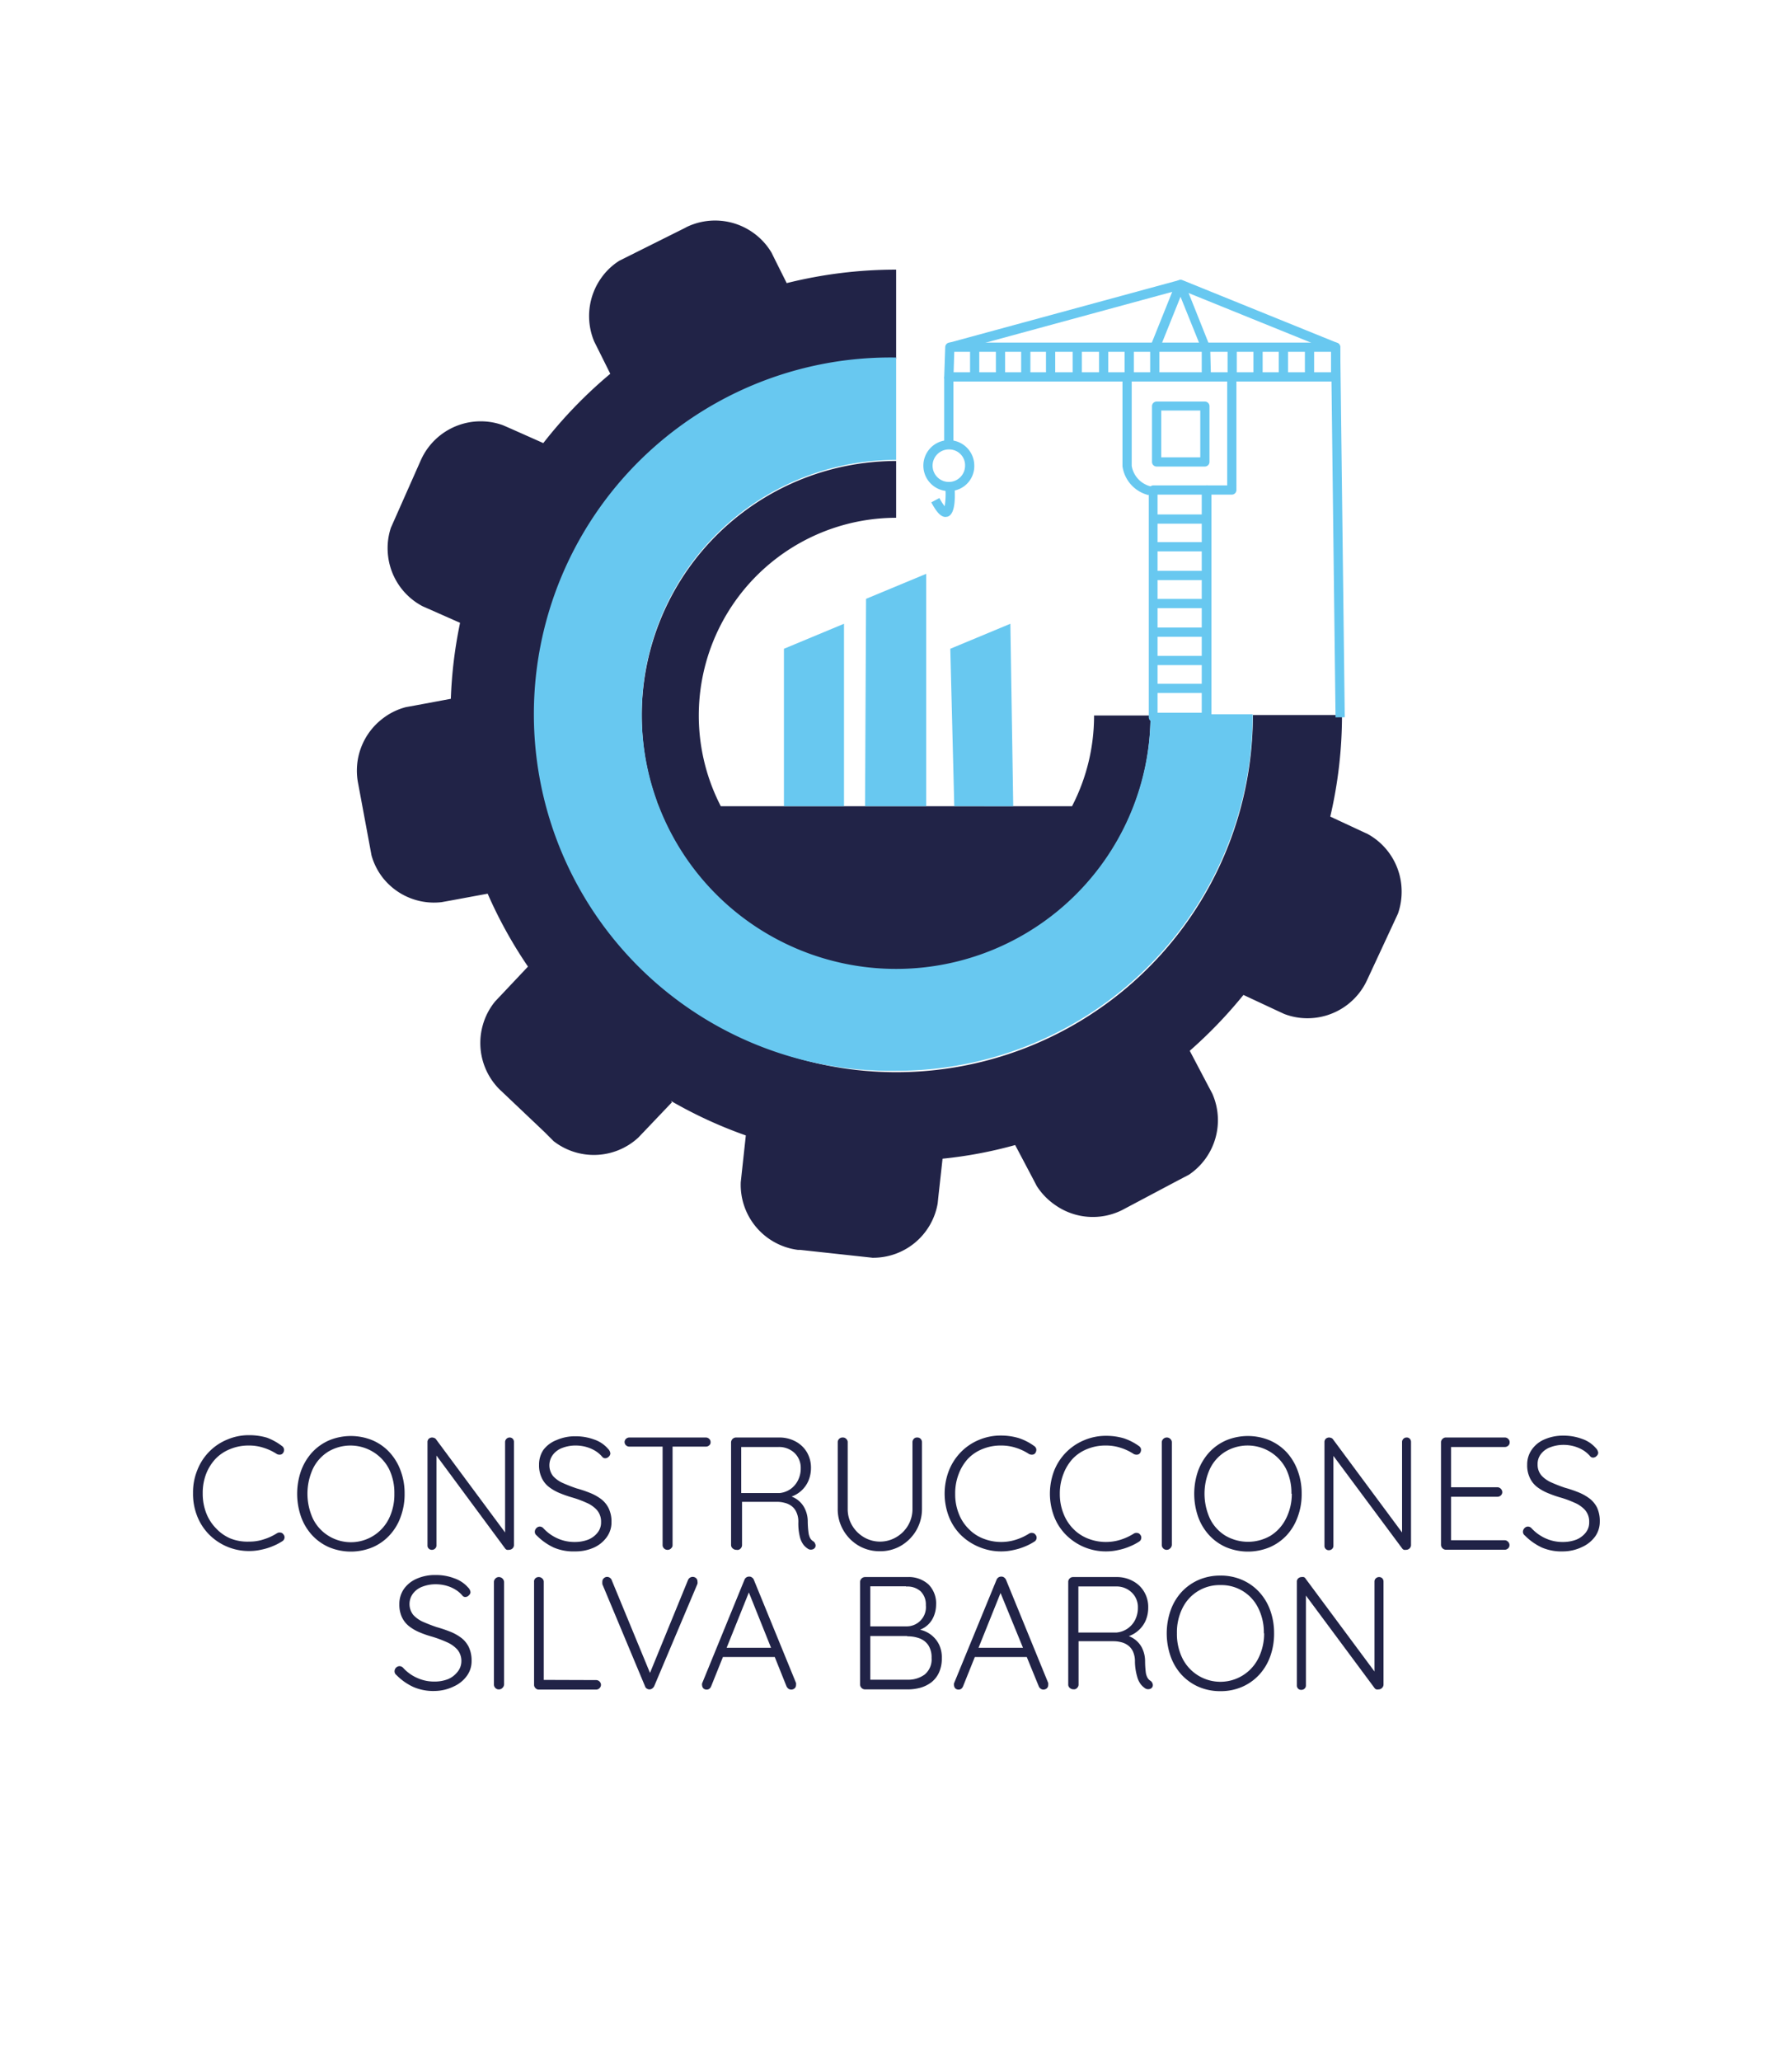 <svg xmlns="http://www.w3.org/2000/svg" viewBox="0 0 194.21 223.29"><defs><style>.cls-1{fill:#212347;}.cls-2{fill:#1d1d1b;}.cls-3{fill:#68c8f0;}.cls-4{fill:none;}</style></defs><g id="Capa_2" data-name="Capa 2"><g id="LogoVertical"><path class="cls-1" d="M124.69,77.51A27.57,27.57,0,1,1,97.12,49.94v6.15a21.42,21.42,0,0,0-19,31.25h38.06a21.28,21.28,0,0,0,2.39-9.83Z"/><path class="cls-1" d="M72.71,119.26A48.23,48.23,0,0,0,80.83,123l-.45,4.14-.1.93a7.11,7.11,0,0,0,6.21,7.33l.25,0,6.44.7,1.38.15a7.09,7.09,0,0,0,7.06-5.88l.1-.95.43-3.9a46.73,46.73,0,0,0,7.87-1.48l1.88,3.56,0,0,.46.88a7.2,7.2,0,0,0,2,2.06,7.09,7.09,0,0,0,7.28.53l.15-.08,5.81-3.08,1.26-.66h0a7.12,7.12,0,0,0,2.52-8.79l-.44-.83-2-3.8a49.7,49.7,0,0,0,5.82-6.05l3.49,1.63.93.43a7,7,0,0,0,2.78.46,7.11,7.11,0,0,0,6.18-4.09l2.79-6v0l.58-1.25a7.25,7.25,0,0,0,.39-2.61,7.1,7.1,0,0,0-3.67-6l-.86-.4-3.2-1.49a48.23,48.23,0,0,0,1.27-11h-9.66A38.64,38.64,0,1,1,97.12,38.87V29.21a48.77,48.77,0,0,0-11.86,1.46l-1.21-2.42-.43-.87a7,7,0,0,0-1.9-2.1,7.11,7.11,0,0,0-7.32-.68l-.14.08-5.81,2.9-1.32.66A6.86,6.86,0,0,0,65.24,30a7.13,7.13,0,0,0-.84,7l.44.88,1.3,2.61A49.39,49.39,0,0,0,58.88,48l-3.44-1.53-.94-.41a7.1,7.1,0,0,0-8.84,3.68l-.06.13-2.66,6-.58,1.31a7,7,0,0,0-.34,2.6,7.08,7.08,0,0,0,3.79,5.9l.82.36,3.23,1.43a48.47,48.47,0,0,0-1,8.23L45,76.42h0l-1,.18a6.93,6.93,0,0,0-2.54,1.25,7.09,7.09,0,0,0-2.65,7L40,91.24l.26,1.41A7,7,0,0,0,41.42,95a7.07,7.07,0,0,0,6.43,2.73h0l1-.18,4-.74a48.51,48.51,0,0,0,4.37,7.9l-2.83,3h0l-.72.76a7,7,0,0,0-1.32,2.49,7.1,7.1,0,0,0,1.89,7.15l.1.09L59,122.62l1,1a7.11,7.11,0,0,0,9.17-.38l.65-.68,3-3.15"/><rect class="cls-2" x="71.1" y="86.84" width="0.26" height="1"/><polygon class="cls-3" points="84.96 87.33 84.96 70.28 91.47 67.57 91.47 87.33 84.96 87.33"/><polygon class="cls-3" points="93.75 87.33 93.86 64.87 100.38 62.16 100.38 87.33 93.75 87.33"/><polygon class="cls-3" points="103.42 87.33 102.99 70.28 109.5 67.57 109.81 87.34 103.42 87.33"/><path class="cls-3" d="M97.12,116a38.64,38.64,0,1,1,0-77.27V49.82a27.57,27.57,0,1,0,27.57,27.56h11.07A38.64,38.64,0,0,1,97.12,116Z"/><path class="cls-1" d="M30.54,156.63a.53.53,0,0,1,.24.35.57.57,0,0,1-.11.43.42.42,0,0,1-.31.17.63.63,0,0,1-.36-.07,5.77,5.77,0,0,0-1.42-.67,5,5,0,0,0-1.62-.25,5.17,5.17,0,0,0-2,.38A4.51,4.51,0,0,0,23.39,158a5.1,5.1,0,0,0-1.05,1.66,5.74,5.74,0,0,0-.37,2.11,5.86,5.86,0,0,0,.38,2.14,4.85,4.85,0,0,0,1.07,1.66A4.57,4.57,0,0,0,25,166.67,5,5,0,0,0,27,167a5,5,0,0,0,1.6-.25,5.93,5.93,0,0,0,1.42-.66.54.54,0,0,1,.37-.07.42.42,0,0,1,.32.19.47.47,0,0,1,.12.41.5.5,0,0,1-.24.34,6.06,6.06,0,0,1-1,.52,6.49,6.49,0,0,1-1.25.39,5.94,5.94,0,0,1-1.32.15,6.07,6.07,0,0,1-4.3-1.73,5.91,5.91,0,0,1-1.33-2,6.54,6.54,0,0,1-.47-2.55,6.36,6.36,0,0,1,.47-2.5,5.88,5.88,0,0,1,1.3-2,5.8,5.8,0,0,1,1.95-1.3,5.91,5.91,0,0,1,2.38-.47,6.78,6.78,0,0,1,1.91.27A6.26,6.26,0,0,1,30.54,156.63Z"/><path class="cls-1" d="M43.85,161.81a7,7,0,0,1-.43,2.51,5.71,5.71,0,0,1-1.21,2,5.39,5.39,0,0,1-1.85,1.3,6.16,6.16,0,0,1-4.67,0,5.49,5.49,0,0,1-1.85-1.3,5.86,5.86,0,0,1-1.21-2,7.57,7.57,0,0,1,0-5,6.07,6.07,0,0,1,1.21-2,5.49,5.49,0,0,1,1.85-1.3,6.16,6.16,0,0,1,4.67,0,5.39,5.39,0,0,1,1.85,1.3,5.9,5.9,0,0,1,1.21,2A7,7,0,0,1,43.85,161.81Zm-1.11,0a5.86,5.86,0,0,0-.6-2.72,4.71,4.71,0,0,0-6.56-1.84,4.49,4.49,0,0,0-1.66,1.84,6.47,6.47,0,0,0,0,5.44,4.53,4.53,0,0,0,1.66,1.83,4.6,4.6,0,0,0,6.56-1.83A5.92,5.92,0,0,0,42.74,161.81Z"/><path class="cls-1" d="M55.21,155.72a.47.47,0,0,1,.36.14.49.49,0,0,1,.13.35v11.12a.51.51,0,0,1-.16.41.55.55,0,0,1-.38.15.93.93,0,0,1-.22,0,.4.4,0,0,1-.19-.14L47,157.27l.3-.16v10.31a.45.45,0,0,1-.14.33.48.48,0,0,1-.35.14.45.45,0,0,1-.35-.14.44.44,0,0,1-.13-.33V156.24a.5.5,0,0,1,.15-.39.58.58,0,0,1,.35-.13.74.74,0,0,1,.23.05.38.38,0,0,1,.19.14l7.66,10.33-.17.31V156.21a.5.5,0,0,1,.48-.49Z"/><path class="cls-1" d="M62.32,168.06a5.42,5.42,0,0,1-2.29-.41,6.39,6.39,0,0,1-1.86-1.31.5.5,0,0,1-.15-.17.49.49,0,0,1-.06-.25.57.57,0,0,1,.17-.38.51.51,0,0,1,.37-.17.53.53,0,0,1,.38.17,4.58,4.58,0,0,0,1.54,1.11,4.42,4.42,0,0,0,1.85.39,4.08,4.08,0,0,0,1.49-.26,2.51,2.51,0,0,0,1-.75,1.74,1.74,0,0,0,.38-1.13,1.92,1.92,0,0,0-.43-1.3,3.21,3.21,0,0,0-1.15-.81,11.13,11.13,0,0,0-1.58-.58,13.59,13.59,0,0,1-1.36-.48,5.08,5.08,0,0,1-1.14-.66,2.62,2.62,0,0,1-.78-1,3.08,3.08,0,0,1-.28-1.39,2.84,2.84,0,0,1,.48-1.63A3.25,3.25,0,0,1,60.32,156a4.93,4.93,0,0,1,2.07-.41,5.77,5.77,0,0,1,2,.35,3.4,3.4,0,0,1,1.5,1,.83.83,0,0,1,.26.51.5.5,0,0,1-.17.34.54.54,0,0,1-.39.18.4.4,0,0,1-.29-.12,3.23,3.23,0,0,0-.75-.66,3.94,3.94,0,0,0-1-.44,4.24,4.24,0,0,0-1.14-.16,4,4,0,0,0-1.47.26,2.26,2.26,0,0,0-1,.72,1.9,1.9,0,0,0,0,2.33,3.14,3.14,0,0,0,1.1.77c.45.2.93.39,1.44.56a14.09,14.09,0,0,1,1.43.48,5.27,5.27,0,0,1,1.22.67,2.82,2.82,0,0,1,.83,1,3.34,3.34,0,0,1,.31,1.53,2.7,2.7,0,0,1-.51,1.6,3.46,3.46,0,0,1-1.38,1.13A4.85,4.85,0,0,1,62.32,168.06Z"/><path class="cls-1" d="M68.21,156.71a.5.5,0,0,1-.36-.14.47.47,0,0,1-.16-.36.48.48,0,0,1,.16-.35.54.54,0,0,1,.36-.14h8.28a.52.52,0,0,1,.36.14.47.47,0,0,1,.16.37.41.41,0,0,1-.16.35.52.52,0,0,1-.36.13Zm4.14,11.18a.5.5,0,0,1-.39-.16.49.49,0,0,1-.15-.36V156.3h1.08v11.07a.46.46,0,0,1-.16.36A.49.49,0,0,1,72.35,167.89Z"/><path class="cls-1" d="M79.82,167.89a.57.57,0,0,1-.42-.16.48.48,0,0,1-.17-.36V156.24a.55.55,0,0,1,.52-.52h4.7a3.68,3.68,0,0,1,1.77.43,3.15,3.15,0,0,1,1.23,1.17,3.3,3.3,0,0,1,.44,1.69,3.62,3.62,0,0,1-.28,1.41,3.16,3.16,0,0,1-.78,1.08,3.21,3.21,0,0,1-1.13.65l-.61-.19a2.62,2.62,0,0,1,2.09,1.38,3.15,3.15,0,0,1,.36,1.49,9.65,9.65,0,0,0,.08,1.16,1.84,1.84,0,0,0,.18.63,1,1,0,0,0,.31.33.51.51,0,0,1,.24.3.42.42,0,0,1,0,.36.48.48,0,0,1-.2.2.66.66,0,0,1-.27.06.55.55,0,0,1-.28-.07,2.09,2.09,0,0,1-.5-.43,2.35,2.35,0,0,1-.41-.87,6,6,0,0,1-.17-1.6,2.41,2.41,0,0,0-.22-1.11,1.69,1.69,0,0,0-.55-.67,2.1,2.1,0,0,0-.75-.33,3.07,3.07,0,0,0-.77-.1h-4l.19-.24v4.92a.52.52,0,0,1-.14.36A.46.46,0,0,1,79.82,167.89Zm.32-6.15H84.5a2.55,2.55,0,0,0,1.11-.39,2.52,2.52,0,0,0,.84-.93,2.82,2.82,0,0,0,.33-1.38,2.21,2.21,0,0,0-.67-1.64,2.43,2.43,0,0,0-1.75-.65H80.21l.12-.25V162Z"/><path class="cls-1" d="M99.39,155.72a.51.51,0,0,1,.39.15.53.53,0,0,1,.14.37v7.2a4.6,4.6,0,0,1-.61,2.33,4.66,4.66,0,0,1-1.64,1.66,4.38,4.38,0,0,1-2.31.61,4.44,4.44,0,0,1-2.32-.61,4.58,4.58,0,0,1-1.64-1.66,4.5,4.5,0,0,1-.61-2.33v-7.2a.5.5,0,0,1,.15-.37.54.54,0,0,1,.41-.15.49.49,0,0,1,.36.15.47.47,0,0,1,.16.37v7.2a3.47,3.47,0,0,0,.48,1.81,3.59,3.59,0,0,0,1.27,1.27,3.45,3.45,0,0,0,3.51,0,3.54,3.54,0,0,0,1.28-1.27,3.47,3.47,0,0,0,.48-1.81v-7.2a.53.53,0,0,1,.14-.37A.46.46,0,0,1,99.39,155.72Z"/><path class="cls-1" d="M112.06,156.63a.54.54,0,0,1,.25.35.62.62,0,0,1-.11.43.42.42,0,0,1-.31.17.68.68,0,0,1-.37-.07,5.7,5.7,0,0,0-1.41-.67,5.11,5.11,0,0,0-1.63-.25,5.16,5.16,0,0,0-2,.38,4.42,4.42,0,0,0-1.59,1.07,5.1,5.1,0,0,0-1,1.66,5.74,5.74,0,0,0-.37,2.11,5.66,5.66,0,0,0,.38,2.14,4.7,4.7,0,0,0,1.07,1.66,4.4,4.4,0,0,0,1.59,1.06,5.29,5.29,0,0,0,3.55.12,6.12,6.12,0,0,0,1.42-.66.53.53,0,0,1,.37-.07.43.43,0,0,1,.32.19.49.49,0,0,1-.12.75,6.06,6.06,0,0,1-1,.52,6.59,6.59,0,0,1-1.26.39,5.94,5.94,0,0,1-1.32.15,6.1,6.1,0,0,1-2.34-.45,6.17,6.17,0,0,1-2-1.28,5.76,5.76,0,0,1-1.33-2,6.95,6.95,0,0,1,0-5.05,6.06,6.06,0,0,1,1.31-2,5.86,5.86,0,0,1,1.94-1.3,6,6,0,0,1,2.38-.47,6.73,6.73,0,0,1,1.91.27A6,6,0,0,1,112.06,156.63Z"/><path class="cls-1" d="M123.41,156.63a.54.54,0,0,1,.25.35.62.62,0,0,1-.11.43.42.42,0,0,1-.31.17.68.68,0,0,1-.37-.07,5.7,5.7,0,0,0-1.41-.67,5.11,5.11,0,0,0-1.63-.25,5.16,5.16,0,0,0-2,.38,4.42,4.42,0,0,0-1.59,1.07,5.1,5.1,0,0,0-1,1.66,5.74,5.74,0,0,0-.38,2.11,5.66,5.66,0,0,0,.39,2.14,4.82,4.82,0,0,0,1.06,1.66,4.52,4.52,0,0,0,1.6,1.06,5.29,5.29,0,0,0,3.55.12,6.12,6.12,0,0,0,1.42-.66.53.53,0,0,1,.37-.07.43.43,0,0,1,.32.19.46.46,0,0,1,.11.41.48.48,0,0,1-.23.34,5.81,5.81,0,0,1-1,.52,6.28,6.28,0,0,1-1.25.39,5.94,5.94,0,0,1-1.32.15,6.1,6.1,0,0,1-2.34-.45,6.17,6.17,0,0,1-1.95-1.28,5.76,5.76,0,0,1-1.33-2,6.95,6.95,0,0,1,0-5.05,5.93,5.93,0,0,1,3.25-3.27,6,6,0,0,1,2.38-.47,6.73,6.73,0,0,1,1.91.27A6.12,6.12,0,0,1,123.41,156.63Z"/><path class="cls-1" d="M127,167.35a.55.55,0,0,1-.18.38.53.53,0,0,1-.76,0,.52.52,0,0,1-.15-.38V156.26a.49.49,0,0,1,.16-.38.54.54,0,0,1,.77,0,.49.49,0,0,1,.16.38Z"/><path class="cls-1" d="M141.07,161.81a7,7,0,0,1-.43,2.51,5.84,5.84,0,0,1-1.2,2,5.53,5.53,0,0,1-1.86,1.3,6.16,6.16,0,0,1-4.67,0,5.49,5.49,0,0,1-1.85-1.3,5.86,5.86,0,0,1-1.21-2,7.57,7.57,0,0,1,0-5,6.07,6.07,0,0,1,1.21-2,5.49,5.49,0,0,1,1.85-1.3,6.16,6.16,0,0,1,4.67,0,5.53,5.53,0,0,1,1.86,1.3,6,6,0,0,1,1.2,2A7,7,0,0,1,141.07,161.81Zm-1.11,0a5.86,5.86,0,0,0-.6-2.72,4.69,4.69,0,0,0-6.55-1.84,4.45,4.45,0,0,0-1.67,1.84,6.47,6.47,0,0,0,0,5.44,4.48,4.48,0,0,0,1.67,1.83,4.86,4.86,0,0,0,4.89,0,4.6,4.6,0,0,0,1.66-1.83A5.92,5.92,0,0,0,140,161.81Z"/><path class="cls-1" d="M152.44,155.72a.45.45,0,0,1,.35.14.49.49,0,0,1,.13.35v11.12a.51.51,0,0,1-.16.41.55.55,0,0,1-.38.15.93.93,0,0,1-.22,0,.4.4,0,0,1-.19-.14l-7.76-10.44.3-.16v10.31a.45.45,0,0,1-.14.33.48.48,0,0,1-.35.14.45.45,0,0,1-.35-.14.44.44,0,0,1-.13-.33V156.24a.5.5,0,0,1,.15-.39.58.58,0,0,1,.35-.13.68.68,0,0,1,.23.05.38.38,0,0,1,.19.14l7.66,10.33-.17.31V156.21a.47.47,0,0,1,.15-.35A.48.48,0,0,1,152.44,155.72Z"/><path class="cls-1" d="M156.71,155.72h6.38a.49.49,0,0,1,.36.15.47.47,0,0,1,.16.37.44.44,0,0,1-.16.37.52.52,0,0,1-.36.14h-6l.17-.3v4.89l-.19-.23h5.22a.55.55,0,0,1,.52.52.47.47,0,0,1-.16.37.52.52,0,0,1-.36.14h-5.18l.15-.18v5l-.08-.11h5.89a.5.5,0,0,1,.36.16.48.48,0,0,1,.16.36.44.44,0,0,1-.16.37.52.52,0,0,1-.36.14h-6.38a.55.55,0,0,1-.52-.52V156.24a.48.48,0,0,1,.16-.36A.5.5,0,0,1,156.71,155.72Z"/><path class="cls-1" d="M169.42,168.06a5.44,5.44,0,0,1-2.3-.41,6.39,6.39,0,0,1-1.86-1.31.5.5,0,0,1-.15-.17.49.49,0,0,1-.06-.25.57.57,0,0,1,.17-.38.51.51,0,0,1,.37-.17.53.53,0,0,1,.38.17,4.68,4.68,0,0,0,1.54,1.11,4.42,4.42,0,0,0,1.85.39,4.08,4.08,0,0,0,1.49-.26,2.51,2.51,0,0,0,1-.75,1.74,1.74,0,0,0,.38-1.13,1.92,1.92,0,0,0-.43-1.3,3.21,3.21,0,0,0-1.15-.81,11.13,11.13,0,0,0-1.58-.58,12.58,12.58,0,0,1-1.35-.48,5.15,5.15,0,0,1-1.15-.66,2.62,2.62,0,0,1-.78-1,3.08,3.08,0,0,1-.28-1.39,2.78,2.78,0,0,1,.49-1.63,3.16,3.16,0,0,1,1.38-1.12,5,5,0,0,1,2.07-.41,5.73,5.73,0,0,1,2,.35,3.4,3.4,0,0,1,1.5,1,.83.83,0,0,1,.26.51.5.5,0,0,1-.17.34.54.54,0,0,1-.38.18.41.41,0,0,1-.3-.12,3.23,3.23,0,0,0-.75-.66,3.94,3.94,0,0,0-1-.44,4.24,4.24,0,0,0-1.14-.16,4,4,0,0,0-1.46.26,2.24,2.24,0,0,0-1,.72,1.75,1.75,0,0,0-.37,1.13,1.8,1.8,0,0,0,.41,1.2,3.23,3.23,0,0,0,1.1.77c.45.2.93.39,1.44.56a14.09,14.09,0,0,1,1.43.48,5.27,5.27,0,0,1,1.22.67,2.85,2.85,0,0,1,.84,1,3.48,3.48,0,0,1,.3,1.53,2.76,2.76,0,0,1-.5,1.6,3.56,3.56,0,0,1-1.39,1.13A4.84,4.84,0,0,1,169.42,168.06Z"/><path class="cls-1" d="M47.12,183.18a5.42,5.42,0,0,1-2.29-.42,6.17,6.17,0,0,1-1.86-1.3.5.5,0,0,1-.15-.17.49.49,0,0,1-.06-.25.56.56,0,0,1,.54-.55.55.55,0,0,1,.38.17,4.49,4.49,0,0,0,1.54,1.11,4.42,4.42,0,0,0,1.85.39,4,4,0,0,0,1.48-.26,2.54,2.54,0,0,0,1-.75A1.81,1.81,0,0,0,50,180a1.91,1.91,0,0,0-.43-1.3,3.3,3.3,0,0,0-1.15-.81,13.08,13.08,0,0,0-1.58-.59,10.86,10.86,0,0,1-1.36-.47,4.87,4.87,0,0,1-1.14-.66,2.75,2.75,0,0,1-.79-1,3.22,3.22,0,0,1-.27-1.39,2.84,2.84,0,0,1,.48-1.63,3.28,3.28,0,0,1,1.38-1.12,4.86,4.86,0,0,1,2.08-.41,5.49,5.49,0,0,1,2,.35,3.49,3.49,0,0,1,1.51,1,.83.83,0,0,1,.26.51.48.48,0,0,1-.18.34.51.51,0,0,1-.38.18.38.38,0,0,1-.29-.12,3,3,0,0,0-.75-.66,3.75,3.75,0,0,0-1-.44,4.36,4.36,0,0,0-1.14-.16,4,4,0,0,0-1.47.26,2.26,2.26,0,0,0-1,.72,1.9,1.9,0,0,0,0,2.33,3.19,3.19,0,0,0,1.09.77c.46.2.94.39,1.45.56a15,15,0,0,1,1.43.48,5.1,5.1,0,0,1,1.22.67,2.82,2.82,0,0,1,.83,1,3.44,3.44,0,0,1,.31,1.53,2.7,2.7,0,0,1-.51,1.6,3.53,3.53,0,0,1-1.38,1.13A4.88,4.88,0,0,1,47.12,183.18Z"/><path class="cls-1" d="M54.63,182.47a.55.55,0,0,1-.18.38.52.52,0,0,1-.38.16.5.5,0,0,1-.39-.16.52.52,0,0,1-.15-.38V171.38a.53.53,0,0,1,.16-.38.52.52,0,0,1,.4-.16.57.57,0,0,1,.54.54Z"/><path class="cls-1" d="M64.6,182a.51.51,0,0,1,.37.15.5.5,0,0,1,.16.36.51.51,0,0,1-.16.37.51.51,0,0,1-.37.15H58.4a.47.47,0,0,1-.37-.16.49.49,0,0,1-.15-.36V171.36A.46.46,0,0,1,58,171a.5.5,0,0,1,.39-.16.52.52,0,0,1,.38.16.46.46,0,0,1,.16.36v10.92l-.33-.3Z"/><path class="cls-1" d="M75.05,170.82a.56.56,0,0,1,.39.14.47.47,0,0,1,.15.35.85.85,0,0,1,0,.26L70.9,182.66a.66.66,0,0,1-.23.26.51.51,0,0,1-.28.09.52.52,0,0,1-.29-.09.41.41,0,0,1-.19-.24l-4.63-11.07,0-.12a.78.78,0,0,1,0-.16.48.48,0,0,1,.17-.37.53.53,0,0,1,.33-.14.55.55,0,0,1,.53.39L70.6,181.6h-.31l4.27-10.43A.55.55,0,0,1,75.05,170.82Z"/><path class="cls-1" d="M81.29,172.18l-4.22,10.5a.65.65,0,0,1-.19.26.49.49,0,0,1-.28.09.5.5,0,0,1-.37-.13.55.55,0,0,1-.14-.33.56.56,0,0,1,0-.21l4.59-11.22a.53.53,0,0,1,.52-.35.44.44,0,0,1,.3.1.5.5,0,0,1,.2.25l4.57,11.17a.52.52,0,0,1,0,.21.46.46,0,0,1-.16.38.57.57,0,0,1-.36.13.55.55,0,0,1-.31-.1.71.71,0,0,1-.2-.25L81,172.11Zm-3.22,7.32.44-1H83.9l.2,1Z"/><path class="cls-1" d="M98.34,170.84a3.19,3.19,0,0,1,2.28.79,2.91,2.91,0,0,1,.83,2.2,3.32,3.32,0,0,1-.31,1.39,2.6,2.6,0,0,1-.93,1.07,2.93,2.93,0,0,1-1.51.46l-.07-.35a4.14,4.14,0,0,1,1.26.19,3,3,0,0,1,1.89,1.58,3.21,3.21,0,0,1,.29,1.45,3.66,3.66,0,0,1-.3,1.55,2.83,2.83,0,0,1-.82,1.06,3.58,3.58,0,0,1-1.17.59,5.21,5.21,0,0,1-1.37.19H93.73a.55.55,0,0,1-.52-.52V171.36a.55.55,0,0,1,.52-.52Zm-.14,1H94.11l.21-.32v4.92l-.19-.26H98.2a2.08,2.08,0,0,0,2.14-2.29,2,2,0,0,0-.56-1.5A2.14,2.14,0,0,0,98.2,171.87Zm.12,5.39H94.24l.08-.11v5l-.1-.16h4.14a3,3,0,0,0,1.85-.56,2.12,2.12,0,0,0,.75-1.8,2.41,2.41,0,0,0-.36-1.39,2,2,0,0,0-1-.75A3.7,3.7,0,0,0,98.32,177.26Z"/><path class="cls-1" d="M108.59,172.18l-4.22,10.5a.65.65,0,0,1-.19.26.47.47,0,0,1-.28.09.52.52,0,0,1-.37-.13.62.62,0,0,1-.14-.33.56.56,0,0,1,0-.21L108,171.14a.56.56,0,0,1,.22-.27.58.58,0,0,1,.3-.08.48.48,0,0,1,.31.1.63.63,0,0,1,.2.25l4.57,11.17a.76.76,0,0,1,0,.21.46.46,0,0,1-.16.38.57.57,0,0,1-.36.13.49.49,0,0,1-.3-.1.55.55,0,0,1-.2-.25l-4.33-10.57Zm-3.21,7.32.43-1h5.39l.21,1Z"/><path class="cls-1" d="M116.36,183a.59.59,0,0,1-.43-.16.46.46,0,0,1-.16-.36V171.36a.49.49,0,0,1,.15-.36.5.5,0,0,1,.37-.16H121a3.57,3.57,0,0,1,1.77.43,3.08,3.08,0,0,1,1.23,1.17,3.21,3.21,0,0,1,.44,1.69,3.53,3.53,0,0,1-.27,1.4,3,3,0,0,1-.79,1.09,3.12,3.12,0,0,1-1.13.65l-.6-.19a2.66,2.66,0,0,1,2.09,1.38,3.25,3.25,0,0,1,.36,1.49,10.06,10.06,0,0,0,.07,1.16,1.62,1.62,0,0,0,.19.63.9.9,0,0,0,.31.33.55.55,0,0,1,.23.29.44.44,0,0,1,0,.37.43.43,0,0,1-.2.2.66.66,0,0,1-.27.06.61.61,0,0,1-.28-.07,2.06,2.06,0,0,1-.49-.43,2.35,2.35,0,0,1-.42-.87A6.1,6.1,0,0,1,123,180a2.55,2.55,0,0,0-.22-1.11,1.71,1.71,0,0,0-.56-.67,2,2,0,0,0-.74-.33,3.21,3.21,0,0,0-.78-.1h-4l.19-.24v4.92a.48.48,0,0,1-.14.36A.44.44,0,0,1,116.36,183Zm.31-6.15H121a2.5,2.5,0,0,0,2-1.33,2.86,2.86,0,0,0,.32-1.37,2.17,2.17,0,0,0-.67-1.64,2.36,2.36,0,0,0-1.74-.65h-4.16l.12-.25v5.48Z"/><path class="cls-1" d="M138.08,176.92a7.24,7.24,0,0,1-.42,2.52,5.86,5.86,0,0,1-1.21,2,5.49,5.49,0,0,1-1.85,1.3,5.78,5.78,0,0,1-2.34.46,5.85,5.85,0,0,1-2.34-.46,5.59,5.59,0,0,1-1.85-1.3,5.84,5.84,0,0,1-1.2-2,7.57,7.57,0,0,1,0-5,5.84,5.84,0,0,1,1.2-2,5.59,5.59,0,0,1,1.85-1.3,5.85,5.85,0,0,1,2.34-.46,5.78,5.78,0,0,1,2.34.46,5.49,5.49,0,0,1,1.85,1.3,5.86,5.86,0,0,1,1.21,2A7.22,7.22,0,0,1,138.08,176.92Zm-1.11,0a5.85,5.85,0,0,0-.6-2.71,4.43,4.43,0,0,0-4.11-2.5,4.46,4.46,0,0,0-4.11,2.5,5.85,5.85,0,0,0-.6,2.71,5.93,5.93,0,0,0,.6,2.73,4.6,4.6,0,0,0,8.22,0A5.93,5.93,0,0,0,137,176.92Z"/><path class="cls-1" d="M149.45,170.84a.49.49,0,0,1,.36.14.52.52,0,0,1,.13.35v11.12a.52.52,0,0,1-.17.41.53.53,0,0,1-.37.15.68.68,0,0,1-.23,0,.36.36,0,0,1-.19-.13l-7.75-10.44.3-.16v10.31a.45.45,0,0,1-.14.33.5.5,0,0,1-.35.14.46.46,0,0,1-.49-.47V171.36a.47.47,0,0,1,.16-.39.56.56,0,0,1,.35-.13.63.63,0,0,1,.22,0,.3.3,0,0,1,.19.14l7.67,10.33-.18.31V171.33a.45.45,0,0,1,.15-.35A.49.49,0,0,1,149.45,170.84Z"/><path class="cls-4" d="M193.71,223.29H.5a.5.5,0,0,1-.5-.5V.5A.5.5,0,0,1,.5,0H193.71a.5.5,0,0,1,.5.5V222.79A.5.5,0,0,1,193.71,223.29ZM1,222.29H193.21V1H1Z"/><path class="cls-3" d="M130.74,78.21H125a.51.51,0,0,1-.5-.5V53.08a.5.5,0,0,1,.5-.5h5.79a.5.5,0,0,1,.5.5V77.71A.51.51,0,0,1,130.74,78.21Zm-5.29-1h4.79V53.58h-4.79Z"/><rect class="cls-3" x="124.95" y="74.07" width="5.78" height="1"/><rect class="cls-3" x="124.95" y="71.05" width="5.78" height="1"/><rect class="cls-3" x="124.95" y="67.98" width="5.78" height="1"/><rect class="cls-3" x="125.23" y="61.84" width="5.79" height="1"/><rect class="cls-3" x="125.3" y="58.73" width="5.78" height="1"/><rect class="cls-3" x="124.79" y="55.73" width="5.79" height="1"/><rect class="cls-3" x="125.13" y="64.88" width="5.56" height="1"/><path class="cls-3" d="M133.54,53.58h-2.8v-1H133V40.77h1V53.08A.5.5,0,0,1,133.54,53.58Z"/><path class="cls-3" d="M124.5,53.64a3.75,3.75,0,0,1-2.85-3.13V41h1v9.47a2.76,2.76,0,0,0,2.06,2.22Z"/><path class="cls-3" d="M144.75,41.33H102.83a.51.51,0,0,1-.36-.15.54.54,0,0,1-.14-.36l.11-3.23a.5.5,0,0,1,.5-.48h41.81a.5.5,0,0,1,.5.5v3.22A.5.5,0,0,1,144.75,41.33Zm-41.4-1h40.9V38.11H103.42Z"/><rect class="cls-3" x="105.13" y="37.68" width="1" height="3.15"/><rect class="cls-3" x="107.93" y="37.77" width="1" height="3.15"/><rect class="cls-3" x="110.67" y="37.75" width="1" height="3.15"/><rect class="cls-3" x="113.36" y="37.75" width="1" height="3.15"/><rect class="cls-3" x="116.25" y="37.75" width="1" height="3.15"/><rect class="cls-3" x="119.11" y="37.75" width="1" height="3.15"/><rect class="cls-3" x="121.88" y="37.75" width="1" height="3.15"/><rect class="cls-3" x="133.04" y="37.75" width="1" height="3.15"/><rect class="cls-3" x="135.84" y="37.75" width="1" height="3.15"/><rect class="cls-3" x="138.59" y="37.75" width="1" height="3.15"/><rect class="cls-3" x="141.42" y="37.75" width="1" height="3.15"/><path class="cls-3" d="M131.24,40.91h-1V37.85l-2.3-5.7-2.29,5.7v3.06h-1V37.75a.58.58,0,0,1,0-.18l2.79-6.95a.52.52,0,0,1,.93,0l2.79,7a.39.39,0,0,1,0,.18Z"/><path class="cls-3" d="M144.74,77.71,144.26,38l-16.35-6.62-24.84,6.76-.26-1,25-6.8a.5.5,0,0,1,.32,0l16.81,6.81a.48.48,0,0,1,.31.46l.49,40.09Z"/><rect class="cls-3" x="102.33" y="40.83" width="1" height="7.65"/><path class="cls-3" d="M102.94,53.2a2.76,2.76,0,1,1,2.65-2.75A2.71,2.71,0,0,1,102.94,53.2Zm0-4.51a1.76,1.76,0,1,0,1.65,1.76A1.71,1.71,0,0,0,102.94,48.69Z"/><path class="cls-3" d="M102.47,56c-.6,0-1.09-.75-1.54-1.58l.88-.47a5.33,5.33,0,0,0,.57.89,8.21,8.21,0,0,0,.06-2.13l1-.08c.15,2-.1,3.15-.75,3.34Z"/><path class="cls-3" d="M130.58,50.54h-5.23a.5.5,0,0,1-.5-.5V44a.5.5,0,0,1,.5-.5h5.23a.5.5,0,0,1,.5.5V50A.51.51,0,0,1,130.58,50.54Zm-4.73-1h4.23V44.47h-4.23Z"/></g></g></svg>
